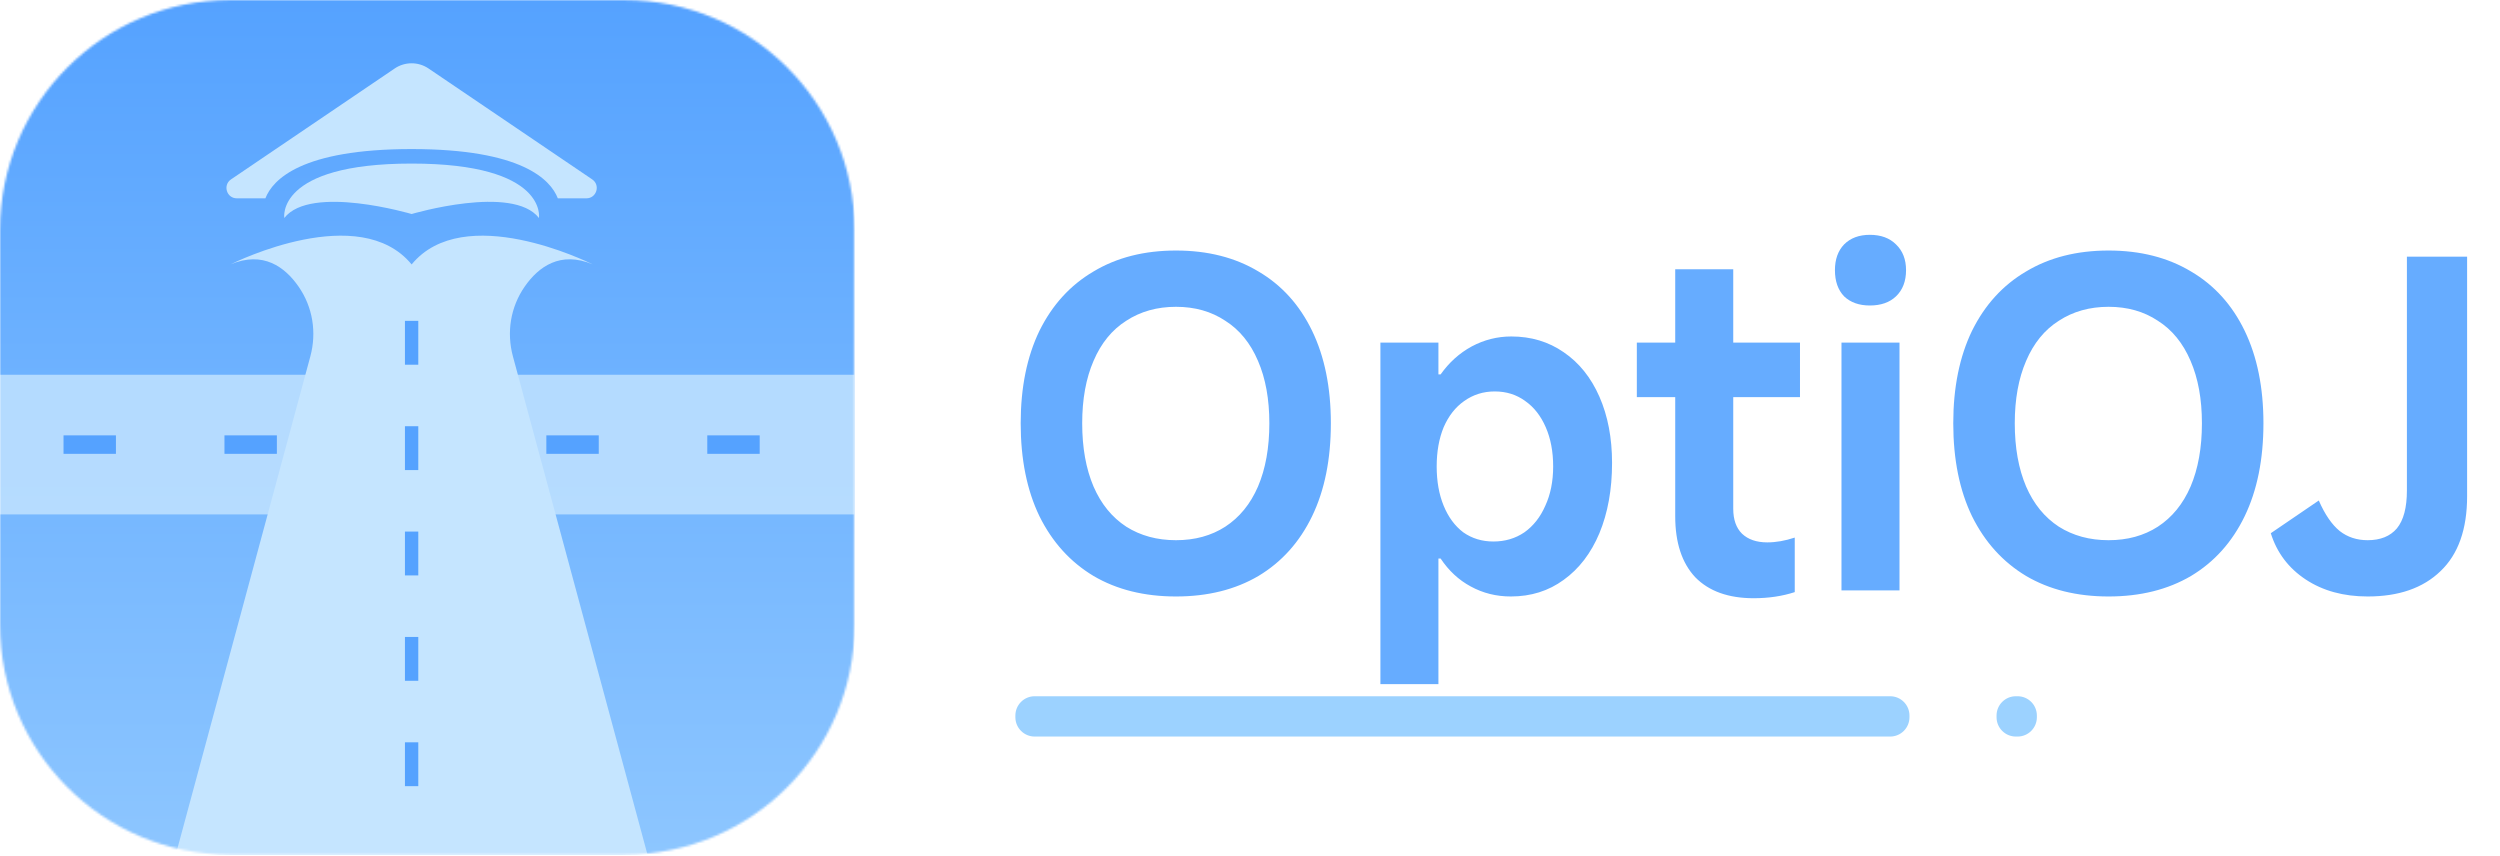 <svg width="1122" height="384" viewBox="0 0 1122 384" fill="none" xmlns="http://www.w3.org/2000/svg">
<mask id="mask0_0_1" style="mask-type:luminance" maskUnits="userSpaceOnUse" x="0" y="0" width="384" height="384">
<path d="M280.28 0.01H103.28C46.24 0.01 0 46.25 0 103.29V280.29C0 337.33 46.24 383.57 103.28 383.57H280.28C337.32 383.57 383.56 337.33 383.56 280.29V103.29C383.56 46.25 337.32 0.01 280.28 0.01Z" fill="white"/>
</mask>
<g mask="url(#mask0_0_1)">
<path d="M383.56 0.01H0V383.57H383.56V0.01Z" fill="url(#paint0_linear_0_1)"/>
<path opacity="0.8" d="M383.56 168.19H0V230.87H383.56V168.19Z" fill="#C5E5FF"/>
<path d="M124.26 195.39H100.74V203.68H124.26V195.39Z" fill="#55A2FF"/>
<path d="M196.49 195.39H172.97V203.68H196.49V195.39Z" fill="#55A2FF"/>
<path d="M268.72 195.39H245.2V203.68H268.72V195.39Z" fill="#55A2FF"/>
<path d="M340.95 195.39H317.43V203.68H340.95V195.39Z" fill="#55A2FF"/>
<g filter="url(#filter0_d_0_1)">
<path d="M290.6 383.57H78.88L139.28 159.95C142.17 149.25 140.42 137.84 133.96 128.57C127.83 119.78 118.07 112.53 103.5 118.64C105.8 117.49 161.35 90.23 184.74 118.68C208.13 90.24 263.68 117.49 265.98 118.64C251.41 112.52 241.65 119.78 235.52 128.57C229.06 137.85 227.31 149.26 230.2 159.95L290.6 383.57Z" fill="#C5E5FF"/>
</g>
<g filter="url(#filter1_d_0_1)">
<path d="M241.89 97.84C230.09 82.62 184.74 96.05 184.74 96.05C184.74 96.05 139.38 82.63 127.59 97.84C127.59 97.84 123.6 73.41 184.74 73.41C245.88 73.41 241.89 97.84 241.89 97.84Z" fill="#C5E5FF"/>
</g>
<g filter="url(#filter2_d_0_1)">
<path d="M184.73 66.9C234.2 66.9 247.09 80.62 250.35 89.01H263.17C267.75 89.01 269.57 83.08 265.78 80.51L192.33 30.74C187.74 27.63 181.72 27.63 177.13 30.74L103.68 80.51C99.89 83.08 101.71 89.01 106.29 89.01H119.11C122.37 80.61 135.26 66.9 184.73 66.9Z" fill="#C5E5FF"/>
</g>
<path d="M187.73 144H181.74V163.68H187.73V144Z" fill="#55A2FF"/>
<path d="M187.73 191.29H181.74V210.97H187.73V191.29Z" fill="#55A2FF"/>
<path d="M187.73 238.57H181.74V258.25H187.73V238.57Z" fill="#55A2FF"/>
<path d="M187.73 285.86H181.74V305.54H187.73V285.86Z" fill="#55A2FF"/>
<path d="M187.73 333.15H181.74V352.83H187.73V333.15Z" fill="#55A2FF"/>
<path d="M52.03 195.39H28.51V203.68H52.03V195.39Z" fill="#55A2FF"/>
</g>
<path d="M527.785 267.699C513.558 267.699 501.223 264.632 490.781 258.497C480.339 252.232 472.246 243.29 466.503 231.674C460.89 220.057 458.084 206.156 458.084 189.97C458.084 173.916 460.89 160.08 466.503 148.463C472.246 136.846 480.339 127.97 490.781 121.835C501.223 115.57 513.558 112.437 527.785 112.437C542.012 112.437 554.347 115.57 564.789 121.835C575.231 127.97 583.259 136.846 588.871 148.463C594.484 160.08 597.29 173.916 597.29 189.97C597.29 206.156 594.484 220.057 588.871 231.674C583.259 243.29 575.231 252.232 564.789 258.497C554.347 264.632 542.012 267.699 527.785 267.699ZM527.785 242.442C536.269 242.442 543.644 240.419 549.909 236.373C556.305 232.196 561.2 226.191 564.593 218.36C567.987 210.398 569.684 200.935 569.684 189.97C569.684 179.137 567.987 169.804 564.593 161.972C561.2 154.01 556.305 148.006 549.909 143.96C543.644 139.783 536.269 137.694 527.785 137.694C519.301 137.694 511.861 139.783 505.465 143.96C499.069 148.006 494.174 154.01 490.781 161.972C487.387 169.804 485.69 179.137 485.69 189.97C485.69 200.935 487.387 210.398 490.781 218.36C494.174 226.191 499.069 232.196 505.465 236.373C511.861 240.419 519.301 242.442 527.785 242.442ZM619.526 307.053V153.749H645.566V168.042H646.545C650.331 162.69 654.964 158.513 660.446 155.511C666.059 152.509 671.998 151.008 678.263 151.008C687.139 151.008 694.971 153.358 701.758 158.057C708.676 162.756 714.028 169.412 717.813 178.027C721.598 186.642 723.491 196.562 723.491 207.787C723.491 219.665 721.598 230.173 717.813 239.309C714.028 248.316 708.676 255.299 701.758 260.259C694.971 265.219 687.074 267.699 678.068 267.699C671.541 267.699 665.537 266.198 660.055 263.196C654.703 260.324 650.2 256.147 646.545 250.665H645.566V307.053H619.526ZM644.783 209.354C644.783 216.01 645.827 221.884 647.916 226.975C650.004 232.065 652.941 236.046 656.726 238.918C660.642 241.659 665.145 243.029 670.236 243.029C675.457 243.029 680.091 241.659 684.137 238.918C688.183 236.046 691.316 232.065 693.535 226.975C695.884 221.884 697.059 216.01 697.059 209.354C697.059 202.697 695.95 196.823 693.731 191.732C691.512 186.642 688.444 182.726 684.529 179.985C680.613 177.113 676.044 175.678 670.823 175.678C665.733 175.678 661.164 177.113 657.118 179.985C653.202 182.726 650.135 186.642 647.916 191.732C645.827 196.823 644.783 202.697 644.783 209.354ZM787.081 268.482C775.725 268.482 766.98 265.349 760.845 259.084C754.841 252.688 751.839 243.552 751.839 231.674V120.856H777.879V228.345C777.879 233.175 779.184 236.895 781.795 239.505C784.536 242.116 788.321 243.421 793.151 243.421C797.067 243.421 801.178 242.703 805.486 241.267V265.741C799.873 267.568 793.738 268.482 787.081 268.482ZM734.61 178.223V153.749H807.835V178.223H734.61ZM852.497 264.958H826.456V153.749H852.497V264.958ZM855.433 121.248C855.433 126.208 853.932 130.124 850.93 132.995C848.059 135.737 844.143 137.107 839.183 137.107C834.353 137.107 830.503 135.737 827.631 132.995C824.89 130.124 823.52 126.208 823.52 121.248C823.52 116.419 824.89 112.568 827.631 109.696C830.503 106.825 834.353 105.389 839.183 105.389C844.143 105.389 848.059 106.825 850.93 109.696C853.932 112.568 855.433 116.419 855.433 121.248ZM946.324 267.699C932.097 267.699 919.762 264.632 909.32 258.497C898.878 252.232 890.785 243.29 885.042 231.674C879.429 220.057 876.623 206.156 876.623 189.97C876.623 173.916 879.429 160.08 885.042 148.463C890.785 136.846 898.878 127.97 909.32 121.835C919.762 115.57 932.097 112.437 946.324 112.437C960.552 112.437 972.886 115.57 983.329 121.835C993.771 127.97 1001.8 136.846 1007.41 148.463C1013.02 160.08 1015.83 173.916 1015.83 189.97C1015.83 206.156 1013.02 220.057 1007.41 231.674C1001.8 243.29 993.771 252.232 983.329 258.497C972.886 264.632 960.552 267.699 946.324 267.699ZM946.324 242.442C954.809 242.442 962.183 240.419 968.449 236.373C974.844 232.196 979.739 226.191 983.133 218.36C986.527 210.398 988.223 200.935 988.223 189.97C988.223 179.137 986.527 169.804 983.133 161.972C979.739 154.01 974.844 148.006 968.449 143.96C962.183 139.783 954.809 137.694 946.324 137.694C937.84 137.694 930.4 139.783 924.004 143.96C917.608 148.006 912.714 154.01 909.32 161.972C905.926 169.804 904.229 179.137 904.229 189.97C904.229 200.935 905.926 210.398 909.32 218.36C912.714 226.191 917.608 232.196 924.004 236.373C930.4 240.419 937.84 242.442 946.324 242.442ZM1062.6 267.699C1051.76 267.699 1042.49 265.154 1034.79 260.063C1027.09 254.973 1021.87 248.055 1019.13 239.309L1040.67 224.625C1043.41 230.89 1046.54 235.459 1050.07 238.33C1053.59 241.072 1057.77 242.442 1062.6 242.442C1068.34 242.442 1072.71 240.68 1075.71 237.156C1078.72 233.501 1080.22 227.823 1080.22 220.122V115.179H1107.24V222.667C1107.24 237.547 1103.26 248.773 1095.29 256.343C1087.46 263.914 1076.56 267.699 1062.6 267.699Z" fill="#66ACFF"/>
<path d="M848.3 312.47H464.37C459.582 312.47 455.7 316.352 455.7 321.14V321.9C455.7 326.688 459.582 330.57 464.37 330.57H848.3C853.088 330.57 856.97 326.688 856.97 321.9V321.14C856.97 316.352 853.088 312.47 848.3 312.47Z" fill="#9CD2FF"/>
<path d="M905.48 312.47H904.72C899.932 312.47 896.05 316.352 896.05 321.14V321.9C896.05 326.688 899.932 330.57 904.72 330.57H905.48C910.268 330.57 914.15 326.688 914.15 321.9V321.14C914.15 316.352 910.268 312.47 905.48 312.47Z" fill="#9CD2FF"/>
<defs>
<filter id="filter0_d_0_1" x="55.86" y="82.745" width="257.76" height="323.845" filterUnits="userSpaceOnUse" color-interpolation-filters="sRGB">
<feFlood flood-opacity="0" result="BackgroundImageFix"/>
<feColorMatrix in="SourceAlpha" type="matrix" values="0 0 0 0 0 0 0 0 0 0 0 0 0 0 0 0 0 0 127 0" result="hardAlpha"/>
<feOffset/>
<feGaussianBlur stdDeviation="11.51"/>
<feColorMatrix type="matrix" values="0 0 0 0 0.533 0 0 0 0 0.769 0 0 0 0 1 0 0 0 0.75 0"/>
<feBlend mode="normal" in2="BackgroundImageFix" result="effect1_dropShadow_0_1"/>
<feBlend mode="normal" in="SourceGraphic" in2="effect1_dropShadow_0_1" result="shape"/>
</filter>
<filter id="filter1_d_0_1" x="104.517" y="50.39" width="160.446" height="70.47" filterUnits="userSpaceOnUse" color-interpolation-filters="sRGB">
<feFlood flood-opacity="0" result="BackgroundImageFix"/>
<feColorMatrix in="SourceAlpha" type="matrix" values="0 0 0 0 0 0 0 0 0 0 0 0 0 0 0 0 0 0 127 0" result="hardAlpha"/>
<feOffset/>
<feGaussianBlur stdDeviation="11.51"/>
<feColorMatrix type="matrix" values="0 0 0 0 0.533 0 0 0 0 0.769 0 0 0 0 1 0 0 0 0.75 0"/>
<feBlend mode="normal" in2="BackgroundImageFix" result="effect1_dropShadow_0_1"/>
<feBlend mode="normal" in="SourceGraphic" in2="effect1_dropShadow_0_1" result="shape"/>
</filter>
<filter id="filter2_d_0_1" x="78.613" y="5.387" width="212.235" height="106.643" filterUnits="userSpaceOnUse" color-interpolation-filters="sRGB">
<feFlood flood-opacity="0" result="BackgroundImageFix"/>
<feColorMatrix in="SourceAlpha" type="matrix" values="0 0 0 0 0 0 0 0 0 0 0 0 0 0 0 0 0 0 127 0" result="hardAlpha"/>
<feOffset/>
<feGaussianBlur stdDeviation="11.51"/>
<feColorMatrix type="matrix" values="0 0 0 0 0.533 0 0 0 0 0.769 0 0 0 0 1 0 0 0 0.75 0"/>
<feBlend mode="normal" in2="BackgroundImageFix" result="effect1_dropShadow_0_1"/>
<feBlend mode="normal" in="SourceGraphic" in2="effect1_dropShadow_0_1" result="shape"/>
</filter>
<linearGradient id="paint0_linear_0_1" x1="191.78" y1="383.57" x2="191.78" y2="0.01" gradientUnits="userSpaceOnUse">
<stop stop-color="#8DC6FF"/>
<stop offset="1" stop-color="#55A2FF"/>
</linearGradient>
</defs>
</svg>
